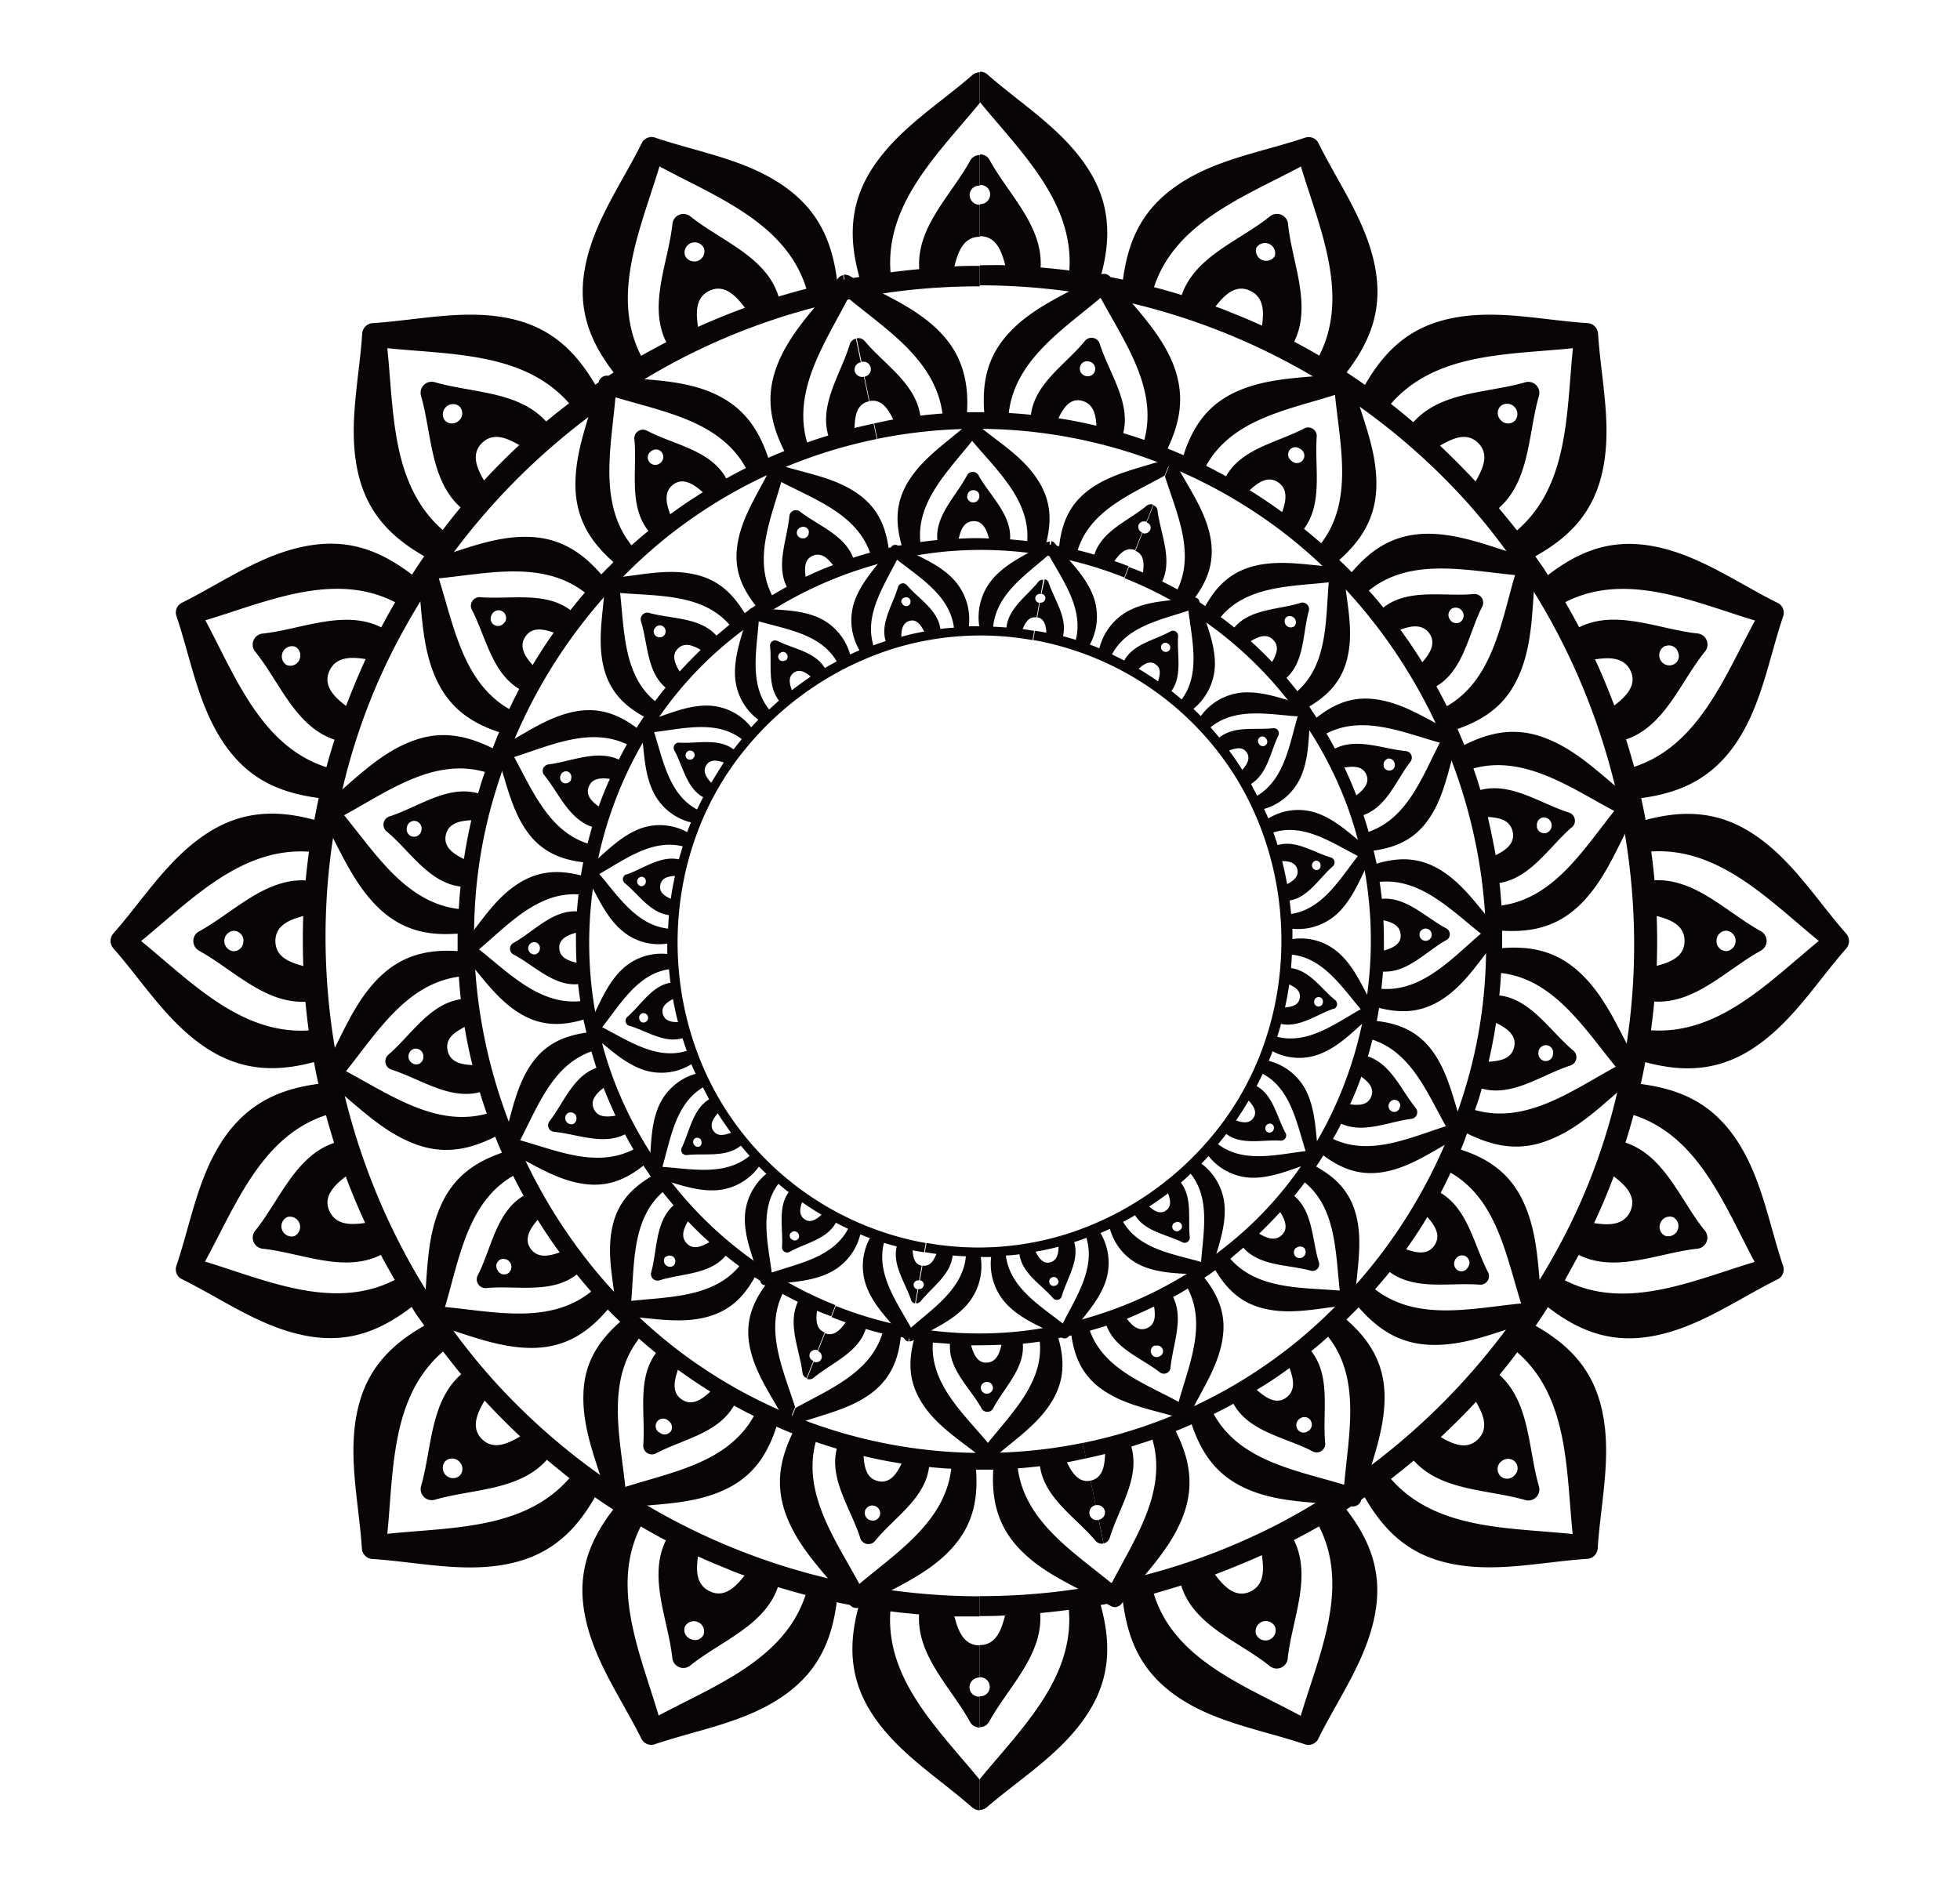 <svg id="Layer_1" data-name="Layer 1" xmlns="http://www.w3.org/2000/svg" viewBox="0 0 320.12 307.45"><defs><style>.cls-1{fill:#0a0505;}</style></defs><path class="cls-1" d="M177.6,280c3.76-5.76,3.91-11.49,2.17-17.81,1.21-.21,2.41-.45,3.61-.7.79,6.3,2.91,11.32,8.33,15.27,6.32,4.61,14.28,5.77,21.54,8.23a1.8,1.8,0,0,0,2-.82c3.36-6.82,8.09-13.19,9.39-20.85,1.12-6.59-.9-11.72-4.74-16.73,1-.65,2-1.32,3-2,3.06,5.33,6.92,9.12,13.19,10.65,7.64,1.87,15.4-.07,23.07-.58a1.83,1.83,0,0,0,1.79-1.78c.5-7.67,2.45-15.43.57-23.07-1.54-6.29-5.35-10.17-10.71-13.23.68-1,1.36-2,2-3.05,5,3.87,10.17,5.91,16.8,4.79,7.65-1.3,14-6,20.84-9.39a1.8,1.8,0,0,0,.82-2c-2.46-7.26-3.62-15.21-8.23-21.55-3.89-5.35-8.86-7.48-15.06-8.3.27-1.18.51-2.37.73-3.57,6.22,1.68,11.88,1.48,17.57-2.23,6.34-4.13,10.31-10.69,15.21-16.28a1.85,1.85,0,0,0,0-2.53c-4.9-5.58-8.87-12.14-15.21-16.28-5.67-3.7-11.31-3.9-17.51-2.24-.22-1.2-.46-2.38-.72-3.57,6.17-.83,11.1-3,15-8.29,4.61-6.33,5.77-14.29,8.23-21.54a1.8,1.8,0,0,0-.82-2c-6.82-3.36-13.19-8.09-20.84-9.39-6.63-1.13-11.77.92-16.8,4.79-.21-.32-.41-.64-.62-1-.47-.7-1-1.39-1.44-2.08C256.2,87.83,260,84,261.58,77.63c1.88-7.63-.07-15.39-.57-23.06a1.84,1.84,0,0,0-1.79-1.79c-7.67-.5-15.43-2.45-23.07-.58-6.28,1.54-10.15,5.34-13.21,10.68-1-.7-2-1.38-3-2.05,3.83-5,5.85-10.12,4.73-16.72-1.3-7.65-6-14-9.39-20.84a1.8,1.8,0,0,0-2-.82C206,24.91,198,26.07,191.71,30.68c-5.35,3.88-7.48,8.84-8.3,15-1.19-.25-2.38-.48-3.58-.69,1.68-6.23,1.49-11.89-2.23-17.58-4.13-6.34-10.69-10.31-16.28-15.21a1.92,1.92,0,0,0-1.26-.5v5c6.66,8.13,15.37,16.31,14.59,27.49-1.56-.2-3.12-.36-4.69-.49.39-6.81-5.25-11.93-8.36-17.61a1.73,1.73,0,0,0-1.54-.87v5a1.55,1.55,0,0,1,1.66,1.51,1.62,1.62,0,0,1-1.66,1.62v5.24c2.7,0,3.56,2.54,4.12,4.74-1.37-.05-2.75,0-4.12,0v3.28a107.24,107.24,0,0,1,79.29,35.16c29.85,33.22,36.56,83.77,14.62,123A109.76,109.76,0,0,1,209,248.84a105.73,105.73,0,0,1-49,11.9V264c1.38,0,2.77,0,4.15-.1-.56,2.22-1.4,4.84-4.15,4.84V274a.65.65,0,0,1,.2,0,1.58,1.58,0,0,1,1.46,1.64,1.55,1.55,0,0,1-1.66,1.46v5.05a1.73,1.73,0,0,0,1.54-.87c3.14-5.73,8.84-10.88,8.35-17.77,1.57-.15,3.13-.32,4.69-.53.89,11.27-7.88,19.51-14.58,27.69v5a1.88,1.88,0,0,0,1.26-.51C166.91,290.33,173.47,286.35,177.6,280Zm93-130.36c2.15.56,4.53,1.45,4.53,4.07s-2.39,3.5-4.54,4.07v-.12C270.68,155,270.68,152.33,270.58,149.66Zm17.07,5.61a1.81,1.81,0,0,0,0-3.09c-5.63-3.08-10.72-8.66-17.44-8.36-.15-1.57-.33-3.14-.54-4.7,11.11-.7,19.27,8,27.37,14.61-8.12,6.65-16.28,15.33-27.41,14.6.21-1.56.39-3.12.54-4.7C276.91,164,282,158.36,287.65,155.27Zm-7.3-1.54a1.49,1.49,0,0,1,0-.21,1.6,1.6,0,0,1,1.65-1.46,1.68,1.68,0,0,1,0,3.33A1.61,1.61,0,0,1,280.35,153.73ZM206.12,53.2c-1.3-.6-2.62-1.17-4-1.72s-2.39-1-3.6-1.4c1.43-1.86,3.37-3.84,5.87-2.47C206.51,48.74,206.41,51.14,206.12,53.2Zm2.08-11.35a1.67,1.67,0,0,1-3-1.39,1.67,1.67,0,0,1,3,1.39Zm7.27,16.24c-1.35-.79-2.71-1.54-4.09-2.27,2.93-6-.36-12.93-1-19.14a1.82,1.82,0,0,0-3.05-1.26C202.4,39.34,195.18,41.9,193,48.2c-1.5-.47-3-.9-4.52-1.29,3.46-10.58,14.79-14.79,24-19.71C215.48,37.18,220.51,48.15,215.47,58.09ZM241,78.65q-2.79-3-5.81-5.85c2-1.15,4.36-2.31,6.25-.42S242.13,76.68,241,78.65Zm6.77,8Q246.3,84.8,244.8,83c5.11-4.52,4.77-12.16,6.56-18.36a1.8,1.8,0,0,0-2.2-2.2c-6.19,1.8-13.79,1.45-18.32,6.53q-1.8-1.53-3.67-3c7.35-8.46,19.31-8,29.73-9.09C255.82,67.34,256.29,79.33,247.74,86.67Zm-2.62-20.36a1.68,1.68,0,0,1,2.32,2.39,1.61,1.61,0,0,1-2.32,0,.91.91,0,0,1-.13-.16A1.6,1.6,0,0,1,245.12,66.31Zm18.53,49c-1-2.56-2-5.1-3.17-7.58,2.09-.3,4.54-.45,5.7,1.67C267.56,111.86,265.52,113.83,263.65,115.26Zm3.22,10q-.62-2.27-1.32-4.5c6.32-2.14,8.89-9.39,12.82-14.27a1.82,1.82,0,0,0-1.27-3.05c-6.23-.69-13.21-4-19.21-1-.73-1.38-1.48-2.75-2.27-4.1,10-5.1,21,0,31,3C281.66,110.5,277.45,121.83,266.87,125.28ZM272,105.55a1.55,1.55,0,0,1,2.07,1,1.52,1.52,0,0,1-.89,2.06,1.66,1.66,0,0,1-1.18-3.1Zm-8.46,86.59c1.89,1.44,4,3.41,2.6,6-1.17,2.13-3.67,2-5.78,1.66Q262.14,196,263.58,192.14ZM257.84,205c6,3,13-.29,19.26-1a1.82,1.82,0,0,0,1.27-3.06c-3.94-4.9-6.51-12.17-12.89-14.28.47-1.49.91-3,1.32-4.51,10.63,3.43,14.85,14.79,19.78,24-10,3-21,8.09-31,3C256.36,207.73,257.12,206.36,257.84,205Zm13.35-5.2a1.6,1.6,0,0,1,2.13-.93,1.66,1.66,0,0,1-1.38,3A1.6,1.6,0,0,1,271.19,199.78ZM241.07,229c1.12,1.93,2.18,4.26.34,6.11s-4.17.78-6.1-.34C237.3,232.9,239.22,231,241.07,229Zm-10.15,9.62c4.53,5,12.09,4.66,18.24,6.44a1.8,1.8,0,0,0,2.2-2.2c-1.79-6.17-1.45-13.73-6.46-18.26,1-1.2,1.94-2.41,2.88-3.66l0-.06c8.46,7.35,8,19.3,9.08,29.72-10.4-1.08-22.33-.62-29.68-9C228.47,240.58,229.71,239.6,230.92,238.59Zm14.2.2a.58.58,0,0,1,.15-.13,1.6,1.6,0,0,1,2.2.13,1.55,1.55,0,0,1-.14,2.21,1.57,1.57,0,0,1-2.25.11A1.62,1.62,0,0,1,245.12,238.79Zm-36.88,26.92a1.66,1.66,0,0,1-3.11,1.17,1.67,1.67,0,0,1,3.11-1.17Zm-2.14-11.66c.3,2.12.48,4.62-1.66,5.8-2.58,1.41-4.58-.76-6-2.67C201,256.23,203.58,255.19,206.1,254.05Zm-13.16,5c2.05,6.48,9.4,9.06,14.34,13a1.81,1.81,0,0,0,3.05-1.26c.69-6.24,4-13.23,1-19.24q2.07-1.07,4.11-2.23c5.09,10,0,20.95-3,30.95-9.25-5-20.69-9.19-24-19.95C189.94,259.9,191.45,259.47,192.94,259Z"/><path class="cls-1" d="M142.51,27.44c-3.75,5.75-3.91,11.48-2.16,17.8-1.21.22-2.41.45-3.61.71-.8-6.31-2.92-11.33-8.33-15.27-6.32-4.62-14.29-5.77-21.54-8.24a1.8,1.8,0,0,0-2,.83c-3.36,6.81-8.09,13.19-9.39,20.84-1.12,6.6.9,11.72,4.74,16.73-1,.66-2,1.33-3,2C94.1,57.53,90.23,53.74,84,52.2c-7.63-1.87-15.39.08-23.06.58a1.85,1.85,0,0,0-1.79,1.79c-.5,7.67-2.45,15.43-.58,23.06,1.55,6.3,5.36,10.17,10.72,13.24-.69,1-1.36,2-2,3C62.2,90,57.07,88,50.44,89.13c-7.65,1.29-14,6-20.84,9.39a1.79,1.79,0,0,0-.82,2c2.46,7.26,3.62,15.2,8.23,21.54,3.89,5.36,8.85,7.48,15.05,8.3q-.39,1.77-.72,3.57c-6.23-1.68-11.88-1.48-17.57,2.23-6.34,4.14-10.31,10.7-15.21,16.28a1.84,1.84,0,0,0,0,2.53c4.9,5.59,8.87,12.15,15.21,16.28,5.67,3.7,11.31,3.91,17.51,2.25.22,1.19.46,2.38.72,3.56-6.17.83-11.1,3-15,8.29-4.62,6.33-5.77,14.29-8.23,21.55a1.79,1.79,0,0,0,.82,2c6.82,3.36,13.19,8.09,20.84,9.39,6.63,1.12,11.77-.92,16.8-4.79l.62,1c.47.7,1,1.38,1.44,2.07-5.39,3.07-9.22,6.95-10.77,13.26-1.87,7.64.08,15.4.58,23.07a1.83,1.83,0,0,0,1.79,1.78c7.67.51,15.43,2.45,23.06.58,6.28-1.54,10.15-5.33,13.21-10.67,1,.69,2,1.38,3,2-3.83,5-5.85,10.13-4.73,16.72,1.3,7.66,6,14,9.39,20.85a1.79,1.79,0,0,0,2,.82c7.26-2.46,15.2-3.63,21.54-8.23,5.35-3.89,7.48-8.85,8.3-15q1.78.38,3.57.69c-1.67,6.22-1.48,11.89,2.23,17.58,4.14,6.33,10.7,10.31,16.28,15.2a1.93,1.93,0,0,0,1.27.51v-5c-6.67-8.14-15.37-16.32-14.59-27.5,1.56.2,3.12.36,4.69.49-.4,6.82,5.25,11.94,8.35,17.62a1.75,1.75,0,0,0,1.55.87v-5.05a1.55,1.55,0,0,1-1.67-1.51,1.62,1.62,0,0,1,1.67-1.61v-5.25c-2.7,0-3.56-2.53-4.13-4.73,1.38,0,2.75,0,4.13,0v-3.29a107.24,107.24,0,0,1-79.29-35.16c-29.85-33.22-36.56-83.77-14.62-123a109.67,109.67,0,0,1,44.93-43.92,105.81,105.81,0,0,1,49-11.91V43.43c-1.39,0-2.77,0-4.15.09.56-2.22,1.4-4.84,4.15-4.84V33.44l-.2,0a1.6,1.6,0,0,1-1.46-1.65,1.55,1.55,0,0,1,1.66-1.46v-5a1.75,1.75,0,0,0-1.55.87c-3.13,5.72-8.84,10.87-8.34,17.77-1.57.14-3.13.31-4.69.52-.89-11.27,7.88-19.5,14.58-27.68v-5a1.91,1.91,0,0,0-1.27.5C153.21,17.13,146.65,21.1,142.51,27.44Zm-93,130.36c-2.15-.57-4.53-1.45-4.53-4.07s2.39-3.51,4.54-4.08a.49.49,0,0,1,0,.12Q49.39,153.77,49.54,157.8Zm-17.07-5.62a1.81,1.81,0,0,0,0,3.09c5.63,3.09,10.71,8.66,17.44,8.37.15,1.56.32,3.13.54,4.69-11.11.7-19.27-8-27.37-14.6,8.11-6.65,16.27-15.33,27.41-14.6-.21,1.55-.39,3.12-.54,4.69C43.2,143.5,38.11,149.09,32.47,152.18Zm7.3,1.55a1.23,1.23,0,0,1,0,.2,1.6,1.6,0,0,1-1.65,1.46,1.68,1.68,0,0,1,0-3.33A1.61,1.61,0,0,1,39.77,153.73ZM114,254.25c1.31.6,2.62,1.18,4,1.72,1.19.5,2.39,1,3.6,1.41-1.43,1.85-3.37,3.84-5.87,2.47C113.6,258.71,113.71,256.32,114,254.25Zm-2.07,11.35a1.67,1.67,0,0,1,3,1.39,1.53,1.53,0,0,1-2.08.77A1.56,1.56,0,0,1,111.92,265.6Zm-7.27-16.24c1.34.79,2.71,1.55,4.09,2.28-2.93,6,.36,12.92,1.05,19.13a1.81,1.81,0,0,0,3,1.26c4.88-3.91,12.1-6.47,14.25-12.77,1.5.46,3,.89,4.52,1.29-3.45,10.57-14.79,14.78-24,19.7C104.64,270.27,99.61,259.31,104.65,249.36ZM79.15,228.8q2.79,3,5.81,5.86c-2,1.15-4.36,2.31-6.25.42S78,230.77,79.15,228.8Zm-6.78-8c1,1.25,1.94,2.49,2.95,3.7-5.11,4.51-4.77,12.15-6.57,18.35A1.81,1.81,0,0,0,71,245c6.2-1.8,13.8-1.45,18.32-6.53,1.21,1,2.43,2,3.68,3-7.35,8.47-19.31,8-29.74,9.09C64.3,240.12,63.83,228.13,72.37,220.78ZM75,241.14a1.68,1.68,0,0,1-2.32-2.39,1.62,1.62,0,0,1,2.32,0l.13.15A1.6,1.6,0,0,1,75,241.14ZM56.47,192.19q1.44,3.85,3.17,7.59c-2.09.29-4.54.44-5.7-1.67C52.56,195.59,54.6,193.62,56.47,192.19Zm-3.22-10c.41,1.51.85,3,1.32,4.51-6.32,2.14-8.9,9.38-12.82,14.26A1.82,1.82,0,0,0,43,204c6.23.69,13.21,4,19.2,1q1.1,2.07,2.28,4.09c-10,5.1-21,.05-31-3C38.46,197,42.66,185.62,53.25,182.17Zm-5.17,19.74a1.67,1.67,0,0,1-1.18-3.11,1.67,1.67,0,0,1,1.18,3.11Zm8.45-86.6c-1.89-1.43-4-3.41-2.59-6,1.17-2.14,3.67-2,5.78-1.66Q58,111.44,56.53,115.31Zm5.75-12.84c-6-3-13,.29-19.26,1a1.82,1.82,0,0,0-1.27,3.05c3.94,4.9,6.51,12.18,12.89,14.29-.48,1.49-.92,3-1.33,4.5-10.63-3.42-14.85-14.79-19.77-24,10-3,21-8.08,31-2.95Q63.36,100.4,62.28,102.47Zm-13.35,5.21a1.61,1.61,0,0,1-2.14.93,1.67,1.67,0,0,1,1.39-3A1.61,1.61,0,0,1,48.93,107.68ZM79.05,78.49c-1.12-1.94-2.19-4.27-.34-6.11s4.16-.79,6.1.33C82.82,74.56,80.9,76.48,79.05,78.49ZM89.2,68.86c-4.53-5-12.1-4.65-18.25-6.44a1.81,1.81,0,0,0-2.2,2.2c1.79,6.17,1.46,13.74,6.47,18.27q-1.47,1.78-2.88,3.65l0,.07c-8.45-7.35-8-19.31-9.08-29.73,10.41,1.08,22.34.62,29.69,9C91.65,66.87,90.41,67.85,89.2,68.86ZM75,68.67l-.16.13a1.59,1.59,0,0,1-2.19-.13A1.67,1.67,0,0,1,75,66.35,1.61,1.61,0,0,1,75,68.67Zm36.88-26.93a1.66,1.66,0,0,1,3.1-1.17,1.66,1.66,0,0,1-3.1,1.17ZM114,53.4c-.3-2.11-.49-4.62,1.66-5.79,2.58-1.42,4.58.76,6,2.67Q117.8,51.69,114,53.4Zm13.15-5c-2-6.47-9.39-9.06-14.33-13a1.81,1.81,0,0,0-3,1.26c-.69,6.25-4,13.24-1,19.24-1.38.71-2.76,1.46-4.11,2.23-5.09-9.95,0-20.95,3-30.95,9.25,5,20.68,9.19,24,20C130.18,47.55,128.67,48,127.17,48.44Z"/><path class="cls-1" d="M193.18,247.78c1.94-5,1.15-9.41-1.16-14,.88-.35,1.75-.72,2.61-1.1,1.6,4.71,4,8.22,8.7,10.41,5.51,2.55,11.71,2.2,17.58,3a1.39,1.39,0,0,0,1.4-1c1.47-5.74,4-11.36,3.82-17.43-.19-5.22-2.53-8.84-6.22-12.09q1-1,2-2c3.15,3.61,6.67,5.92,11.65,6.12,6.07.25,11.63-2.45,17.34-4a1.44,1.44,0,0,0,1.08-1.65c-.83-6-.58-12.2-3.2-17.76-2.15-4.59-5.64-7-10.18-8.48.36-.88.71-1.76,1-2.65,4.42,2.19,8.62,3,13.45,1.06,5.58-2.18,9.66-6.79,14.28-10.43a1.41,1.41,0,0,0,.3-1.67c-3-5.18-5.13-11.09-9.61-15.23-3.78-3.5-7.87-4.36-12.68-4,0-.94,0-1.89,0-2.84,5,.31,9.21-.72,12.92-4.44,4.14-4.15,6.11-9.8,8.94-14.84a1.45,1.45,0,0,0-.4-1.93c-4.58-3.52-8.62-7.94-14.06-10.12-4.86-2-9.16-1.24-13.58,1-.36-.88-.73-1.76-1.11-2.62,4.54-1.6,7.93-4,10-8.68,2.49-5.57,2.11-11.85,2.83-17.79a1.42,1.42,0,0,0-.94-1.42c-5.68-1.52-11.24-4.15-17.23-4-5.18.17-8.75,2.53-11.94,6.28l-.62-.64c-.46-.46-.94-.91-1.41-1.36,3.58-3.19,5.87-6.75,6.05-11.83.21-6.14-2.48-11.79-4.07-17.59A1.43,1.43,0,0,0,219.13,61c-5.88.8-12,.52-17.52,3.13-4.51,2.16-6.84,5.67-8.31,10.23-.86-.37-1.73-.74-2.6-1.09,2.11-4.44,2.83-8.67,1-13.55-2.19-5.66-6.77-9.82-10.38-14.52a1.37,1.37,0,0,0-1.66-.31c-5.1,3-10.92,5.13-15,9.64-3.44,3.81-4.26,7.94-3.91,12.81-.94,0-1.88,0-2.81,0,.29-5-.75-9.34-4.45-13.13-4.12-4.21-9.71-6.24-14.7-9.13a1.54,1.54,0,0,0-1-.19l.78,3.85c6.32,5.2,14.19,10.12,15.36,18.81-1.21.09-2.42.2-3.62.35-.78-5.28-5.85-8.33-9.09-12.2a1.32,1.32,0,0,0-1.31-.43l.8,3.86a1.2,1.2,0,0,1,1.49.9,1.25,1.25,0,0,1-1,1.5l.82,4c2-.42,3.09,1.39,3.87,3-1.05.18-2.08.43-3.12.64l.52,2.52a82.27,82.27,0,0,1,65.46,14.64c27.79,20.83,40.81,58.53,30.4,92A85.31,85.31,0,0,1,212,219a80.73,80.73,0,0,1-35.15,16.72l.52,2.52q1.56-.33,3.12-.72c-.08,1.79-.3,3.93-2.38,4.36l.83,4h.15a1.24,1.24,0,0,1,1.37,1,1.21,1.21,0,0,1-1,1.38l.79,3.87a1.34,1.34,0,0,0,1-.91c1.47-4.87,5-9.71,3.52-14.91,1.16-.36,2.31-.73,3.46-1.13,2.44,8.5-2.89,16.16-6.67,23.47l.79,3.85a1.45,1.45,0,0,0,.88-.58C186.72,257.34,191.06,253.28,193.18,247.78ZM243,133.46c1.71.1,3.64.41,4.06,2.42s-1.26,3.06-2.79,3.83c0,0,0-.06,0-.09Q243.7,136.52,243,133.46Zm13.78,1.66a1.42,1.42,0,0,0-.49-2.37c-4.74-1.49-9.46-5-14.5-3.7-.35-1.18-.73-2.36-1.14-3.52,8.29-2.26,15.82,3.12,23,6.95-5.08,6.35-9.89,14.27-18.42,15.44-.08-1.23-.19-2.46-.33-3.68C250,143.43,253,138.36,256.74,135.12Zm-5.76-.05a1,1,0,0,1,0-.16,1.25,1.25,0,0,1,1-1.38,1.31,1.31,0,0,1,.48,2.56A1.25,1.25,0,0,1,251,135.07ZM179.07,69.55c-1.08-.26-2.17-.49-3.26-.71s-2-.36-2.94-.51c.78-1.65,1.94-3.47,4-2.81C178.66,66.07,179,67.92,179.07,69.55Zm-.22-9a1.23,1.23,0,0,1-1.46.89,1.25,1.25,0,0,1-1-1.49,1.17,1.17,0,0,1,1.45-.9A1.21,1.21,0,0,1,178.85,60.53Zm8.05,11.32q-1.71-.6-3.45-1.11c1.27-5-2.31-9.85-3.8-14.5a1.41,1.41,0,0,0-2.51-.5c-3.07,3.76-8.12,6.84-8.76,12-1.21-.13-2.42-.22-3.62-.29,1-8.64,8.85-13.63,15-18.82C183.61,55.82,189.15,63.44,186.9,71.85Zm22.51,11.79q-2.59-1.89-5.31-3.58c1.3-1.18,2.93-2.45,4.65-1.29S210,82,209.41,83.64Zm6.38,5.1c-.92-.81-1.86-1.6-2.81-2.37,3.15-4.26,1.69-10.06,2.08-15.09a1.4,1.4,0,0,0-2-1.34c-4.4,2.34-10.2,3.25-12.82,7.84-1.07-.59-2.15-1.16-3.25-1.71,4.23-7.63,13.34-9.13,21.05-11.58C218.85,72.67,221.09,81.79,215.79,88.74ZM210.6,73.55a1.19,1.19,0,0,1,1.7-.24,1.22,1.22,0,1,1-1.33,2,.4.4,0,0,1-.12-.1A1.25,1.25,0,0,1,210.6,73.55Zm21.71,34.63c-1.14-1.81-2.33-3.59-3.59-5.32,1.53-.55,3.36-1,4.57.4C234.73,105,233.5,106.8,232.31,108.18Zm4,7.18c-.55-1.09-1.12-2.18-1.71-3.25,4.44-2.62,5.25-8.57,7.44-12.92a1.42,1.42,0,0,0-1.43-2.14c-4.82.44-10.62-1-14.68,2.21-.77-1-1.55-1.88-2.36-2.79,6.73-5.45,15.83-3.29,23.87-2.53C245.17,101.74,243.77,111.07,236.32,115.36Zm.8-15.93a1.3,1.3,0,0,1,1.38,2.2,1.23,1.23,0,0,1-1.68-.43A1.25,1.25,0,0,1,237.12,99.43Zm7.23,67.67c1.65.81,3.56,2,2.9,4.17-.55,1.82-2.47,2.07-4.11,2.17Q243.86,170.29,244.35,167.1ZM242,177.83c5,1.4,9.78-2.24,14.4-3.74a1.43,1.43,0,0,0,.48-2.54c-3.75-3.14-6.84-8.32-12-8.94.12-1.22.22-2.44.29-3.66,8.57,1,13.55,9,18.72,15.31-7.09,3.87-14.62,9.45-23,7.07C241.34,180.17,241.7,179,242,177.83Zm9.27-6.06a1.23,1.23,0,0,1,1.47-1,1.21,1.21,0,0,1,.9,1.47,1.19,1.19,0,0,1-1.48,1.06A1.26,1.26,0,0,1,251.3,171.77Zm-18.18,27c1.15,1.31,2.33,2.93,1.22,4.63s-3,1.25-4.66.69Q231.49,201.55,233.12,198.81Zm-6.15,9c4.2,3.11,9.87,1.69,14.8,2.1a1.41,1.41,0,0,0,1.32-2c-2.33-4.45-3.26-10.3-7.76-13,.55-1.07,1.09-2.15,1.6-3.25l0-.06c7.55,4.32,9.08,13.56,11.54,21.37-8,.79-17,3-23.86-2.31C225.43,209.67,226.21,208.73,227,207.77Zm10.76-2.06a.4.4,0,0,1,.1-.12,1.21,1.21,0,1,1,1.92,1.47,1.18,1.18,0,0,1-1.68.43A1.27,1.27,0,0,1,237.73,205.71Zm-23.64,26.35a1.22,1.22,0,0,1-.46,1.75,1.18,1.18,0,0,1-1.7-.36,1.26,1.26,0,0,1,.41-1.71A1.24,1.24,0,0,1,214.09,232.06Zm-3.45-8.6c.56,1.57,1.09,3.47-.35,4.7-1.72,1.49-3.58.13-5-1.11C207.14,225.92,208.91,224.73,210.64,223.46Zm-9.17,5.84c2.57,4.65,8.53,5.49,12.88,7.76a1.4,1.4,0,0,0,2.11-1.44c-.46-4.89,1-10.77-2.27-14.9.94-.76,1.86-1.54,2.76-2.35,5.41,6.84,3.33,16,2.62,24.18-7.77-2.36-17.08-3.83-21.31-11.56C199.34,230.45,200.42,229.89,201.47,229.3Z"/><path class="cls-1" d="M126.93,59.68c-1.93,5-1.14,9.4,1.17,14-.88.36-1.75.72-2.62,1.11-1.59-4.71-4-8.23-8.7-10.42-5.5-2.55-11.7-2.2-17.57-3a1.38,1.38,0,0,0-1.4.94c-1.47,5.75-4,11.37-3.82,17.43.19,5.23,2.53,8.84,6.21,12.09q-1,1-2,2c-3.14-3.61-6.66-5.91-11.65-6.12-6.06-.24-11.62,2.45-17.34,4a1.42,1.42,0,0,0-1.07,1.64c.83,6,.58,12.21,3.19,17.77,2.16,4.58,5.65,7,10.19,8.48-.37.87-.71,1.75-1.05,2.64-4.41-2.18-8.61-3-13.45-1.06-5.57,2.18-9.65,6.8-14.27,10.43a1.42,1.42,0,0,0-.31,1.68c3,5.18,5.14,11.08,9.61,15.23,3.79,3.5,7.87,4.35,12.69,4,0,.95,0,1.9,0,2.85-5-.32-9.21.71-12.93,4.43-4.14,4.15-6.11,9.8-8.93,14.84a1.45,1.45,0,0,0,.4,1.94c4.58,3.52,8.61,7.93,14,10.11,4.87,2,9.16,1.24,13.59-1,.36.88.72,1.75,1.11,2.62-4.54,1.59-7.93,4-10,8.68-2.49,5.56-2.11,11.84-2.83,17.78a1.41,1.41,0,0,0,.93,1.42c5.69,1.52,11.25,4.16,17.24,4,5.18-.16,8.74-2.53,11.94-6.27l.62.63c.46.47.94.91,1.41,1.37-3.59,3.18-5.87,6.75-6,11.83-.21,6.14,2.48,11.78,4.06,17.58a1.43,1.43,0,0,0,1.64,1.09c5.87-.8,12.05-.51,17.52-3.13,4.51-2.15,6.83-5.66,8.31-10.23.86.38,1.72.75,2.6,1.1-2.11,4.43-2.83,8.66-.95,13.55,2.19,5.66,6.76,9.81,10.38,14.51a1.38,1.38,0,0,0,1.65.32c5.1-3,10.93-5.14,15-9.65,3.43-3.81,4.26-7.94,3.91-12.81.94,0,1.87,0,2.81,0-.29,5,.75,9.34,4.45,13.12,4.12,4.22,9.71,6.24,14.7,9.13a1.43,1.43,0,0,0,1,.19l-.79-3.85c-6.31-5.2-14.18-10.11-15.35-18.8,1.21-.09,2.42-.21,3.62-.35.78,5.28,5.85,8.33,9.09,12.2a1.35,1.35,0,0,0,1.3.43l-.79-3.87a1.21,1.21,0,0,1-1.5-.9,1.27,1.27,0,0,1,1-1.5l-.83-4c-2,.41-3.09-1.4-3.86-3,1.05-.18,2.08-.43,3.12-.65l-.52-2.52a82.22,82.22,0,0,1-65.46-14.64c-27.79-20.83-40.81-58.52-30.4-92a85.24,85.24,0,0,1,27.05-40.63,80.84,80.84,0,0,1,35.15-16.72l-.52-2.52q-1.58.33-3.12.72c.07-1.79.29-3.93,2.37-4.35l-.82-4-.16,0a1.25,1.25,0,0,1-1.36-1,1.2,1.2,0,0,1,1-1.38l-.8-3.86a1.32,1.32,0,0,0-1,.91c-1.46,4.87-5,9.7-3.51,14.91-1.16.35-2.32.73-3.46,1.13-2.45-8.5,2.89-16.17,6.66-23.48l-.78-3.85a1.47,1.47,0,0,0-.88.59C133.4,50.11,129.06,54.18,126.93,59.68ZM77.16,174c-1.71-.1-3.65-.41-4.06-2.42s1.26-3,2.79-3.82a.28.28,0,0,1,0,.09C76.24,169.91,76.67,172,77.16,174Zm-13.78-1.65a1.42,1.42,0,0,0,.48,2.36c4.75,1.49,9.46,5,14.5,3.71.36,1.18.74,2.35,1.15,3.51-8.29,2.26-15.82-3.11-23-6.94,5.09-6.36,9.89-14.27,18.43-15.44.08,1.22.19,2.45.32,3.68C70.13,164,67.16,169.1,63.38,172.34Zm5.76,0a.86.86,0,0,1,0,.16,1.23,1.23,0,0,1-1,1.37,1.31,1.31,0,0,1-.49-2.56A1.27,1.27,0,0,1,69.14,172.39Zm71.91,65.51c1.08.26,2.17.5,3.26.71s2,.36,2.94.52c-.78,1.64-1.94,3.46-4.05,2.8C141.46,241.38,141.16,239.53,141.05,237.9Zm.22,9a1.23,1.23,0,0,1,1.46-.89,1.26,1.26,0,0,1,1,1.49,1.19,1.19,0,0,1-1.45.91A1.22,1.22,0,0,1,141.27,246.92Zm-8.05-11.31q1.71.58,3.45,1.11c-1.27,5,2.31,9.84,3.8,14.49a1.4,1.4,0,0,0,2.51.5c3.07-3.76,8.12-6.84,8.76-12,1.21.12,2.41.22,3.62.28-1,8.64-8.85,13.63-15,18.82C136.5,251.63,131,244,133.22,235.61Zm-22.51-11.8q2.6,1.89,5.31,3.58c-1.3,1.19-2.93,2.45-4.65,1.3S110.14,225.5,110.71,223.81Zm-6.38-5.1c.92.81,1.86,1.61,2.81,2.38-3.15,4.25-1.69,10-2.08,15.08a1.41,1.41,0,0,0,2,1.35c4.4-2.34,10.2-3.26,12.82-7.85,1.07.59,2.15,1.17,3.25,1.71-4.23,7.63-13.34,9.14-21,11.58C101.27,234.78,99,225.67,104.33,218.71Zm5.19,15.2a1.2,1.2,0,0,1-1.7.23,1.22,1.22,0,1,1,1.33-2l.12.1A1.28,1.28,0,0,1,109.52,233.91ZM87.81,199.27c1.13,1.82,2.33,3.6,3.59,5.32-1.53.55-3.36,1-4.57-.39C85.39,202.49,86.62,200.66,87.81,199.27Zm-4-7.18c.55,1.1,1.12,2.18,1.71,3.25-4.45,2.62-5.25,8.57-7.45,12.92a1.43,1.43,0,0,0,1.44,2.15c4.82-.44,10.62,1,14.68-2.21.77.94,1.55,1.87,2.36,2.78-6.73,5.46-15.84,3.29-23.87,2.53C75,205.72,76.34,196.38,83.8,192.09ZM83,208a1.19,1.19,0,0,1-1.72-.48,1.2,1.2,0,0,1,.35-1.72A1.3,1.3,0,0,1,83,208Zm-7.22-67.67c-1.66-.8-3.56-2-2.9-4.17.55-1.82,2.46-2.07,4.1-2.17C76.5,136.11,76.09,138.23,75.77,140.35Zm2.32-10.73c-5-1.4-9.79,2.24-14.4,3.74a1.43,1.43,0,0,0-.48,2.54c3.75,3.15,6.83,8.32,12,8.95-.13,1.21-.22,2.43-.29,3.66-8.58-1-13.55-9-18.73-15.31,7.1-3.87,14.62-9.46,23-7.07C78.77,127.29,78.42,128.45,78.09,129.62Zm-9.27,6.06a1.23,1.23,0,0,1-1.47,1,1.2,1.2,0,0,1-.9-1.47,1.19,1.19,0,0,1,1.48-1.05A1.26,1.26,0,0,1,68.82,135.68Zm18.18-27c-1.16-1.31-2.33-2.93-1.22-4.63s3-1.25,4.66-.69Q88.63,105.9,87,108.64Zm6.15-9c-4.21-3.11-9.87-1.69-14.8-2.11a1.41,1.41,0,0,0-1.32,2c2.32,4.45,3.26,10.3,7.76,13-.55,1.06-1.09,2.14-1.6,3.24l0,.06c-7.54-4.32-9.08-13.55-11.53-21.37,8-.79,17-3,23.86,2.32C94.69,97.78,93.91,98.73,93.15,99.69Zm-10.76,2a.64.64,0,0,1-.1.13,1.22,1.22,0,0,1-1.68.24,1.24,1.24,0,0,1-.24-1.72,1.19,1.19,0,0,1,1.68-.43A1.27,1.27,0,0,1,82.39,101.74ZM106,75.39a1.22,1.22,0,0,1,.46-1.75,1.18,1.18,0,0,1,1.7.37,1.25,1.25,0,0,1-.42,1.7A1.22,1.22,0,0,1,106,75.39Zm3.45,8.6c-.56-1.57-1.09-3.46.34-4.7,1.73-1.48,3.59-.12,5,1.12C113,81.53,111.21,82.73,109.48,84Zm9.16-5.84c-2.56-4.64-8.52-5.48-12.88-7.76a1.41,1.41,0,0,0-2.11,1.45c.46,4.89-1,10.76,2.28,14.89-.94.76-1.86,1.55-2.76,2.35-5.42-6.84-3.33-16-2.62-24.18,7.77,2.37,17.08,3.84,21.31,11.56C120.77,77,119.7,77.56,118.64,78.15Z"/><path class="cls-1" d="M142,227.82c3.35-2.37,4.7-5.52,5.12-9.41.72.15,1.44.28,2.16.4-.94,3.68-.87,6.93,1.27,10.32,2.49,4,6.66,6.35,10.15,9.31a1.07,1.07,0,0,0,1.3,0c3.37-3.05,7.4-5.54,9.8-9.51,2.08-3.42,2.08-6.71,1.06-10.34.71-.13,1.42-.28,2.13-.44.52,3.63,1.83,6.58,5,8.82,3.83,2.72,8.56,3.35,12.93,4.75a1.09,1.09,0,0,0,1.39-.59c2-4.15,4.76-8,5.4-12.69.53-3.83-.74-6.82-3-9.7l1.79-1.25c1.94,3.25,4.35,5.52,8.27,6.35,4.54,1,9.12-.26,13.65-.63a1.06,1.06,0,0,0,.9-.94c.23-4.57,1.33-9.24.17-13.77-1-3.83-3.27-6.11-6.53-7.93.4-.6.8-1.2,1.18-1.82,3.09,2.3,6.28,3.44,10.25,2.63,4.43-.9,8.08-3.67,12-5.69a1.11,1.11,0,0,0,.56-1.41c-1.49-4.18-2.25-8.7-4.86-12.39-2.34-3.3-5.42-4.66-9.23-5.1.14-.71.27-1.42.38-2.14,3.61.9,6.82.8,10.15-1.3,4-2.5,6.35-6.67,9.32-10.15a1.08,1.08,0,0,0,0-1.31c-3-3.37-5.54-7.4-9.5-9.8-3.44-2.08-6.74-2.08-10.39-1,0-.22-.09-.44-.13-.66-.11-.5-.23-1-.34-1.47,3.66-.52,6.64-1.83,8.89-5,2.72-3.82,3.35-8.56,4.76-12.93a1.1,1.1,0,0,0-.6-1.39c-4.15-2-8-4.76-12.68-5.4-3.83-.53-6.81.73-9.69,3-.4-.6-.8-1.2-1.22-1.8,3.23-1.93,5.48-4.33,6.31-8.24,1-4.54-.26-9.12-.63-13.64a1.09,1.09,0,0,0-.94-.91c-4.58-.23-9.24-1.33-13.78-.17-3.82,1-6.09,3.27-7.91,6.53-.61-.41-1.22-.8-1.84-1.18,2.31-3.08,3.44-6.27,2.63-10.25-.9-4.43-3.67-8.08-5.69-12a1.18,1.18,0,0,0-.59-.56l-1.11,2.79c1.91,6,4.95,12.44,2.06,18.48-.83-.45-1.66-.89-2.5-1.3,1.72-3.7-.29-7.79-.77-11.62a1,1,0,0,0-.66-.83l-1.11,2.8a.93.93,0,0,1,.59,1.21,1,1,0,0,1-1.28.53l-1.15,2.91c1.49.6,1.41,2.19,1.24,3.54-.75-.33-1.52-.6-2.29-.9l-.72,1.82a64.06,64.06,0,0,1,36.29,37c9.27,25,1.86,54.58-19,71.56a65.61,65.61,0,0,1-34.62,14.5,63.24,63.24,0,0,1-29.82-4.17l-.72,1.82c.77.3,1.54.59,2.32.86-.8,1.11-1.84,2.38-3.37,1.78l-1.15,2.91.11.05a1,1,0,0,1,.44,1.24.91.91,0,0,1-1.24.44l-1.11,2.81a1.06,1.06,0,0,0,1.05-.15c3-2.49,7.3-4.09,8.55-8,.9.27,1.8.51,2.71.74-2,6.46-8.66,9.1-14.19,12.17l-1.1,2.78a1.08,1.08,0,0,0,.81,0C133.79,231.19,138.31,230.43,142,227.82Zm80.34-51.93c1.06.79,2.19,1.8,1.61,3.26s-2.1,1.42-3.42,1.26l0-.06Q221.54,178.16,222.34,175.89Zm8.24,6.88a1.09,1.09,0,0,0,.68-1.72c-2.45-3-4-7.16-7.85-8.48.27-.9.51-1.81.74-2.73,6.32,2.06,8.94,8.67,12,14.14-6,1.91-12.41,4.93-18.44,2.07.47-.81.91-1.64,1.34-2.48C222.71,185.23,226.76,183.24,230.58,182.77Zm-3.72-2.47.06-.1a.94.94,0,0,1,1.23-.45.92.92,0,0,1,.45,1.24.93.93,0,0,1-1.21.6A1,1,0,0,1,226.86,180.3Zm-19.09-72.16c-.59-.62-1.2-1.23-1.81-1.83s-1.12-1.06-1.69-1.57c1.2-.72,2.71-1.39,3.8-.08C209,105.75,208.38,107.05,207.77,108.14Zm3.65-5.85a1,1,0,0,1-1.37-1.44,1,1,0,0,1,1.37,1.44Zm.47,10.62c-.58-.73-1.17-1.46-1.78-2.17,2.95-2.67,2.65-7.25,3.63-10.85a1.08,1.08,0,0,0-1.41-1.38c-3.57,1.11-8.15.94-10.73,4-.73-.58-1.47-1.15-2.23-1.71,4.25-5.11,11.47-5,17.65-5.67C216.49,101.3,216.87,108.5,211.89,112.91Zm9.63,17q-.89-2.3-1.94-4.53c1.34-.2,2.93-.32,3.57,1.14S222.6,129.1,221.52,129.94Zm2,5.95c-.26-.91-.53-1.81-.83-2.7,3.84-1.39,5.33-5.7,7.69-8.75a1.08,1.08,0,0,0-.74-1.71c-3.83-.36-8-2.23-11.61-.41q-.66-1.25-1.38-2.46c5.94-3.08,12.48-.19,18.51,1.5C232.26,126.93,229.88,133.69,223.52,135.89Zm3-11.89a.94.94,0,0,1,1.2.57.93.93,0,0,1-.44,1.27,1,1,0,0,1-1.28-.53.56.56,0,0,1,0-.12A1,1,0,0,1,226.54,124Zm-.49,31.27c0-1.64,0-3.28-.08-4.91,1.22.29,2.61.75,2.79,2.18C229,154.24,227.41,154.88,226.05,155.27Zm-.41,6.27c.1-.93.19-1.86.26-2.79,4,.2,7-3.26,10.26-5.1a1.09,1.09,0,0,0,0-2c-3.31-1.75-6.46-5.13-10.45-4.79-.1-.92-.22-1.85-.36-2.77,6.65-.64,11.65,4.59,16.54,8.46C237.11,156.59,232.28,162,225.64,161.54Zm7.22-9.82a1,1,0,0,1,0,2,1,1,0,0,1,0-2ZM209.1,198c.73,1.21,1.46,2.77.12,3.88-1.12.93-2.47.28-3.57-.35Q207.44,199.79,209.1,198Zm-6,5.86c2.67,3,7.29,2.71,10.91,3.7a1.09,1.09,0,0,0,1.38-1.42c-1.11-3.59-.94-8.19-4-10.77.59-.72,1.16-1.46,1.72-2.21,5.15,4.24,5,11.48,5.71,17.67-6.23-.53-13.46-.14-17.87-5.19C201.65,205,202.37,204.42,203.08,203.81Zm8.56.05a1,1,0,0,1,1.39,0,1,1,0,0,1-1.44,1.37A1,1,0,0,1,211.64,203.86Zm-23.16,9.58c.2,1.32.28,2.85-1.15,3.47s-2.49-.48-3.31-1.53Q186.27,214.51,188.48,213.44Zm-7.75,3.12c1.42,3.76,5.69,5.24,8.71,7.59a1.08,1.08,0,0,0,1.71-.74c.36-3.82,2.22-7.95.43-11.57.81-.44,1.61-.91,2.4-1.39l0,0c3.08,5.94.2,12.48-1.5,18.51C187,226,180.26,223.67,178,217.37,178.93,217.12,179.83,216.85,180.73,216.56Zm7.84,3.23.12,0a1,1,0,0,1,1.19.56.92.92,0,0,1-.57,1.19.93.93,0,0,1-1.27-.43A1,1,0,0,1,188.57,219.79Zm-26.41,6.83a1,1,0,0,1-2,0,1,1,0,0,1,1-.91A.94.94,0,0,1,162.16,226.62Zm1.38-6.94c-.3,1.24-.75,2.67-2.2,2.85-1.74.22-2.37-1.43-2.75-2.81C160.24,219.77,161.89,219.75,163.54,219.68Zm-8.4-.15c-.28,4.05,3.23,7.1,5.1,10.39a1.08,1.08,0,0,0,2,0c1.76-3.31,5.14-6.46,4.79-10.46.93-.09,1.85-.21,2.77-.34.64,6.65-4.58,11.65-8.46,16.54-4-4.79-9.46-9.66-9-16.38C153.28,219.37,154.21,219.46,155.14,219.53Z"/><path class="cls-1" d="M178.12,79.83c-3.36,2.37-4.7,5.51-5.13,9.41-.71-.15-1.43-.28-2.15-.4.94-3.68.87-6.94-1.27-10.32-2.5-4-6.66-6.35-10.15-9.31a1.07,1.07,0,0,0-1.3,0c-3.37,3-7.4,5.54-9.81,9.51-2.07,3.41-2.07,6.7-1.05,10.33q-1.06.21-2.13.45c-.52-3.63-1.84-6.59-5-8.82-3.83-2.72-8.57-3.35-12.94-4.76a1.1,1.1,0,0,0-1.38.6c-2,4.15-4.76,8-5.4,12.68-.53,3.84.73,6.83,3,9.71-.61.41-1.2.83-1.79,1.25-2-3.26-4.35-5.52-8.28-6.35-4.53-1-9.11.26-13.64.62a1.08,1.08,0,0,0-.9.94c-.23,4.58-1.33,9.25-.17,13.78,1,3.83,3.27,6.1,6.53,7.92-.4.6-.8,1.21-1.19,1.83-3.08-2.3-6.27-3.44-10.24-2.63-4.43.9-8.09,3.67-12,5.69a1.1,1.1,0,0,0-.56,1.41c1.49,4.18,2.25,8.69,4.86,12.39,2.33,3.3,5.42,4.65,9.23,5.1-.14.71-.27,1.42-.38,2.14-3.61-.9-6.82-.8-10.16,1.3-4,2.5-6.35,6.67-9.31,10.15a1.08,1.08,0,0,0,0,1.3c3,3.37,5.55,7.4,9.51,9.81,3.43,2.08,6.74,2.08,10.39,1,0,.22.08.44.13.66.11.49.23,1,.34,1.47-3.66.52-6.65,1.83-8.9,5-2.72,3.83-3.34,8.57-4.75,12.94a1.1,1.1,0,0,0,.6,1.39c4.15,2,8,4.75,12.68,5.39,3.83.53,6.81-.72,9.68-3q.6.91,1.23,1.8c-3.23,1.94-5.48,4.34-6.31,8.25-1,4.53.26,9.12.63,13.64a1.05,1.05,0,0,0,.94.9c4.57.23,9.24,1.34,13.77.17,3.83-1,6.1-3.26,7.92-6.52.61.4,1.22.79,1.84,1.17-2.31,3.09-3.45,6.28-2.64,10.26.9,4.43,3.67,8.08,5.7,12a1.09,1.09,0,0,0,.59.55l1.1-2.78c-1.91-6-4.94-12.45-2.05-18.49.83.46,1.66.89,2.5,1.31-1.72,3.7.29,7.78.76,11.62a1.06,1.06,0,0,0,.67.83l1.11-2.81a.92.92,0,0,1-.59-1.2,1,1,0,0,1,1.28-.53l1.15-2.91c-1.5-.6-1.42-2.2-1.25-3.54.76.32,1.53.6,2.3.9l.72-1.82a64.08,64.08,0,0,1-36.29-37c-9.27-25-1.87-54.57,19-71.55a65.64,65.64,0,0,1,34.63-14.5,63.24,63.24,0,0,1,29.82,4.17l.72-1.82c-.77-.3-1.55-.59-2.33-.86.81-1.11,1.85-2.38,3.38-1.78L186.54,87l-.11-.06a1,1,0,0,1-.45-1.23.93.93,0,0,1,1.25-.45l1.11-2.8a1,1,0,0,0-1.05.15c-3,2.48-7.31,4.09-8.55,8-.9-.27-1.81-.52-2.72-.74,2-6.46,8.67-9.1,14.19-12.17L191.32,75a1.19,1.19,0,0,0-.81,0C186.33,76.45,181.81,77.22,178.12,79.83ZM97.78,131.75c-1.06-.78-2.19-1.8-1.61-3.25s2.09-1.42,3.41-1.27l0,.07C98.91,128.76,98.32,130.25,97.78,131.75Zm-8.24-6.87a1.07,1.07,0,0,0-.68,1.71c2.45,3,4,7.17,7.85,8.49-.27.9-.51,1.81-.74,2.72-6.32-2.05-9-8.66-12-14.13,6-1.91,12.41-4.93,18.43-2.08-.46.82-.9,1.65-1.33,2.49C97.41,122.42,93.35,124.4,89.54,124.88Zm3.71,2.46a.37.37,0,0,1,0,.11,1,1,0,0,1-1.24.45.94.94,0,0,1-.44-1.25.92.92,0,0,1,1.2-.59A1,1,0,0,1,93.25,127.34Zm19.1,72.17c.59.62,1.19,1.23,1.81,1.83s1.12,1.06,1.69,1.57c-1.2.72-2.71,1.39-3.8.08C111.15,201.9,111.73,200.6,112.35,199.51Zm-3.65,5.85a1,1,0,0,1,1.32,0,1,1,0,0,1,0,1.39,1,1,0,0,1-1.37-1.43Zm-.47-10.62c.58.73,1.17,1.45,1.78,2.16-3,2.68-2.65,7.26-3.63,10.86a1.08,1.08,0,0,0,1.41,1.37c3.57-1.1,8.15-.93,10.73-4,.73.59,1.47,1.16,2.23,1.71-4.25,5.12-11.47,5-17.65,5.67C103.63,206.35,103.24,199.15,108.23,194.74Zm-9.64-17c.6,1.53,1.24,3,1.94,4.52-1.34.21-2.93.33-3.56-1.14S97.52,178.54,98.59,177.71Zm-2-6c.26.91.53,1.81.82,2.7-3.83,1.38-5.32,5.7-7.68,8.75a1.07,1.07,0,0,0,.73,1.7c3.84.37,8,2.24,11.62.41.44.83.9,1.66,1.38,2.47-6,3.08-12.49.19-18.51-1.5C87.86,180.72,90.24,174,96.6,171.76Zm-3,11.88a1,1,0,0,1-.77-1.83,1,1,0,0,1,1.29.53.45.45,0,0,1,0,.11A1,1,0,0,1,93.58,183.64Zm.48-31.26c0,1.64,0,3.28.09,4.91-1.22-.3-2.62-.75-2.8-2.18C91.14,153.41,92.71,152.76,94.06,152.38Zm.42-6.27c-.11.93-.19,1.86-.26,2.79-4-.2-7,3.25-10.26,5.1a1.08,1.08,0,0,0,0,2c3.31,1.76,6.46,5.14,10.45,4.79.1.93.22,1.86.36,2.78-6.66.64-11.65-4.59-16.54-8.46C83,151.06,87.84,145.69,94.48,146.11Zm-7.22,9.82a1,1,0,0,1,0-2,.94.94,0,0,1,.91,1A1,1,0,0,1,87.26,155.93ZM111,109.7c-.73-1.21-1.47-2.77-.13-3.89,1.12-.92,2.47-.28,3.58.35Q112.69,107.87,111,109.7Zm6-5.87c-2.67-3-7.29-2.7-10.92-3.69a1.09,1.09,0,0,0-1.37,1.42c1.11,3.59.93,8.19,4,10.77-.59.72-1.17,1.46-1.73,2.21-5.14-4.24-5-11.48-5.7-17.67,6.23.52,13.46.13,17.86,5.18C118.46,102.63,117.74,103.23,117,103.83Zm-8.56,0a1,1,0,0,1-1.39,0,.91.91,0,0,1,0-1.32.92.92,0,0,1,1.4-.05A1,1,0,0,1,108.48,103.78Zm23.15-9.57c-.19-1.33-.27-2.86,1.16-3.47s2.49.48,3.31,1.53Q133.84,93.14,131.63,94.21Zm7.76-3.12c-1.42-3.76-5.69-5.25-8.72-7.59a1.07,1.07,0,0,0-1.7.74c-.37,3.82-2.22,8-.43,11.57-.81.44-1.61.91-2.4,1.39l0,0c-3.07-6-.19-12.48,1.5-18.51,5.55,2.89,12.27,5.26,14.5,11.55C141.19,90.53,140.29,90.8,139.39,91.09Zm-7.84-3.23-.12,0a1,1,0,0,1-1.19-.56.92.92,0,0,1,.56-1.19.94.94,0,0,1,1.28.43A1,1,0,0,1,131.55,87.86ZM158,81a.93.93,0,0,1,1-.92.91.91,0,0,1,.95,1,1,1,0,0,1-2,0ZM156.58,88c.29-1.24.74-2.67,2.19-2.85,1.75-.22,2.38,1.43,2.76,2.81C159.88,87.88,158.23,87.9,156.58,88Zm8.39.14c.29-4-3.22-7.1-5.09-10.38a1.08,1.08,0,0,0-2,0c-1.76,3.31-5.15,6.46-4.79,10.46-.93.09-1.85.2-2.78.33-.63-6.65,4.59-11.64,8.47-16.53,4,4.79,9.46,9.66,9,16.37C166.84,88.28,165.91,88.19,165,88.11Z"/><path class="cls-1" d="M157.75,213.35a9.67,9.67,0,0,0,2.43-8c.57,0,1.13,0,1.7,0a9.61,9.61,0,0,0,2.53,7.7c2.5,2.63,6,3.8,9.11,5.52a.85.85,0,0,0,1-.22c2.08-2.87,4.74-5.42,6-8.84a9.6,9.6,0,0,0-.78-8.08l1.54-.68a9.33,9.33,0,0,0,5.12,6c3.31,1.47,7,1.2,10.52,1.58a.84.84,0,0,0,.95-.67c.86-3.49,2.37-6.91,2.14-10.57a9.44,9.44,0,0,0-3.79-7c.4-.41.79-.82,1.17-1.24a9.33,9.33,0,0,0,7.23,3.55c3.58,0,6.86-1.65,10.23-2.65a.85.85,0,0,0,.53-.87c-.52-3.53-.41-7.28-2-10.57a9.34,9.34,0,0,0-6.16-5c.22-.52.42-1,.62-1.58A9.28,9.28,0,0,0,216,172c3.21-1.39,5.55-4.09,8.22-6.27a.87.87,0,0,0,.21-1.16c-1.77-3-3-6.31-5.58-8.72a9.28,9.28,0,0,0-7.76-2.44c0-.56,0-1.13,0-1.69a9.37,9.37,0,0,0,7.48-2.62c2.61-2.54,3.78-6.11,5.49-9.25a.84.84,0,0,0-.21-1c-2.82-2.1-5.33-4.79-8.7-6a9.28,9.28,0,0,0-8,.86l-.21-.49c-.15-.36-.32-.71-.48-1.07a9.45,9.45,0,0,0,6-5.24c1.47-3.36,1.22-7.09,1.62-10.66a.85.85,0,0,0-.67-1c-3.44-.85-6.8-2.37-10.42-2.12a9.36,9.36,0,0,0-6.87,3.85c-.39-.4-.79-.79-1.2-1.18a9.6,9.6,0,0,0,3.51-7.32c0-3.62-1.6-6.94-2.57-10.34a.81.81,0,0,0-.85-.54c-3.49.55-7.19.45-10.45,2.06a9.55,9.55,0,0,0-5,6.25c-.51-.21-1-.41-1.56-.61a9.62,9.62,0,0,0,.42-8.27c-1.36-3.24-4-5.6-6.16-8.3a.85.85,0,0,0-.53-.33l-.41,2.31c2.37,4.28,5.65,8.74,4.39,13.82-.69-.22-1.39-.42-2.09-.6.73-3.11-1.41-5.92-2.36-8.78a.8.8,0,0,0-.63-.52L170.1,97a.72.72,0,0,1,.63.83.76.76,0,0,1-.89.61l-.42,2.41c1.22.22,1.41,1.45,1.48,2.51-.62-.13-1.24-.22-1.87-.33l-.27,1.52a49.16,49.16,0,0,1,33.14,22.54c10.84,17.68,9.78,41.48-3.38,57.8a50.93,50.93,0,0,1-24,16.6,48.21,48.21,0,0,1-23.2,1.55l-.26,1.51c.63.11,1.26.21,1.89.29-.44,1-1,2.12-2.28,1.9l-.43,2.41s.07,0,.09,0a.73.73,0,0,1,.53.87.72.72,0,0,1-.87.54l-.41,2.32a.79.79,0,0,0,.77-.28c1.89-2.38,4.9-4.29,5.24-7.5.72.06,1.44.1,2.17.13-.52,5.26-5.17,8.34-8.87,11.57l-.41,2.31a.86.86,0,0,0,.61-.13C152.06,217.24,155.36,215.93,157.75,213.35Zm52.81-52.53c.93.43,1.93,1,1.72,2.23s-1.37,1.43-2.39,1.52v-.06Q210.3,162.68,210.56,160.82Zm7.29,4a.85.85,0,0,0,.25-1.42c-2.31-1.87-4.16-4.84-7.24-5.25.06-.73.11-1.47.14-2.2,5.1.57,8.1,5.21,11.24,8.91-4.23,2.41-8.64,5.75-13.63,4.52.22-.7.43-1.4.62-2.11C212.27,167.9,215,165.74,217.85,164.77Zm-3.19-1.29,0-.1a.74.74,0,0,1,.86-.54.73.73,0,0,1,.53.89.72.72,0,0,1-.82.64A.75.75,0,0,1,214.66,163.48Zm-25.51-52.22c-.55-.38-1.1-.75-1.66-1.11s-1-.63-1.52-.94c.8-.74,1.84-1.49,2.87-.66C189.69,109.24,189.44,110.33,189.15,111.26ZM191,106.2a.74.74,0,0,1-1,.18.76.76,0,0,1-.25-1.06.71.71,0,0,1,1-.18A.72.72,0,0,1,191,106.2Zm2,8.06c-.55-.47-1.1-.93-1.67-1.38,1.81-2.51.89-6,1.08-8.88a.84.84,0,0,0-1.29-.83c-2.53,1.41-6,2-7.5,4.73-.65-.33-1.3-.65-2-1,2.43-4.59,7.92-5.62,12.48-7.15C194.69,104.64,196.09,110.09,193,114.26Zm9.9,11.51c-.68-1.08-1.4-2.14-2.16-3.16,1-.37,2.17-.72,2.87.3S203.58,125,202.89,125.77Zm2.43,4.23c-.34-.65-.68-1.3-1-1.94,2.68-1.66,3.15-5.21,4.47-7.92a.83.83,0,0,0-.82-1.18c-3,.33-6.38-.44-8.84,1.53-.47-.56-.94-1.12-1.43-1.67,4-3.3,9.42-2.13,14.24-1.79C210.55,121.75,209.79,127.31,205.32,130Zm.46-9.58a.71.71,0,0,1,1,.25.73.73,0,1,1-1.18.84.41.41,0,0,1-.05-.09A.76.76,0,0,1,205.78,120.42Zm4.43,24c-.23-1.26-.5-2.51-.82-3.75,1,0,2.09.16,2.45,1.22C212.26,143.18,211.17,143.93,210.21,144.44Zm.65,4.86c-.07-.72-.15-1.45-.24-2.18,3-.47,4.8-3.6,7-5.53a.85.85,0,0,0-.32-1.51c-2.78-.82-5.68-2.9-8.64-2-.22-.7-.45-1.39-.7-2.07,4.94-1.55,9.52,1.66,13.81,3.85C218.77,143.69,215.94,148.57,210.86,149.3Zm3.95-8.66a.7.7,0,0,1,.85.64.72.72,0,0,1-.57.88.78.78,0,0,1-.28-1.52Zm-10.88,39.17c.74.81,1.53,1.89.69,2.95-.71.89-1.83.61-2.76.3C202.59,182,203.28,180.92,203.93,179.81Zm-3.66,5.45c2.48,1.88,5.93.91,8.83,1.09a.85.85,0,0,0,.82-1.31c-1.39-2.57-2-6.12-4.69-7.6.34-.65.66-1.31,1-2,4.55,2.43,5.54,8,7,12.62-4.8.59-10.2,2-14.31-1.13C199.38,186.4,199.83,185.83,200.27,185.26Zm6.49-1.33a.74.74,0,0,1,1-.26.73.73,0,0,1,.18,1,.7.7,0,0,1-1,.26A.75.75,0,0,1,206.76,183.93Zm-16,11c.35,1,.65,2.14-.34,2.84s-2,0-2.74-.65C188.68,196.45,189.71,195.72,190.71,195Zm-5.39,3.61c1.65,2.66,5.11,3.12,7.76,4.43a.84.84,0,0,0,1.18-.83c-.31-3,.45-6.44-1.45-8.93.54-.47,1.07-.95,1.6-1.45l0,0c3.24,4.06,2.06,9.53,1.7,14.41-4.63-1.33-10.09-2.08-12.74-6.54C184.05,199.28,184.69,198.93,185.32,198.56Zm6.43,1.23.08,0a.73.73,0,1,1,.74,1.25.72.72,0,0,1-1-.13A.77.77,0,0,1,191.75,199.79Zm-18.93,9.43a.73.73,0,0,1-.64.87.71.71,0,0,1-.87-.58.76.76,0,0,1,.61-.85A.73.73,0,0,1,172.82,209.22Zm0-5.53c0,1-.16,2.16-1.23,2.53-1.28.44-2-.72-2.51-1.71C170.31,204.28,171.56,204,172.8,203.69Zm-6.38,1.22c.41,3.15,3.53,4.93,5.45,7.15a.84.84,0,0,0,1.49-.34c.82-2.82,2.9-5.77,2-8.77.69-.22,1.37-.45,2-.7,1.5,5-1.68,9.64-3.86,14-3.8-3-8.65-5.89-9.29-11.11C165,205.08,165.7,205,166.42,204.91Z"/><path class="cls-1" d="M162.37,94.3a9.67,9.67,0,0,0-2.43,8c-.57,0-1.13,0-1.7,0a9.57,9.57,0,0,0-2.54-7.69c-2.49-2.63-6-3.8-9.11-5.52a.82.82,0,0,0-1,.22c-2.08,2.87-4.75,5.42-6,8.84a9.64,9.64,0,0,0,.79,8.08c-.52.21-1,.44-1.54.68a9.33,9.33,0,0,0-5.12-6c-3.32-1.48-7-1.2-10.52-1.59a.86.86,0,0,0-1,.68c-.85,3.49-2.36,6.91-2.14,10.57a9.47,9.47,0,0,0,3.79,7c-.39.41-.78.82-1.16,1.24a9.3,9.3,0,0,0-7.23-3.55c-3.58,0-6.86,1.65-10.23,2.65a.85.85,0,0,0-.54.86c.53,3.54.41,7.29,2,10.58a9.33,9.33,0,0,0,6.16,5c-.22.53-.42,1.06-.62,1.59a9.28,9.28,0,0,0-8.16-.38c-3.21,1.39-5.55,4.09-8.23,6.27a.87.87,0,0,0-.2,1.16c1.77,3,3,6.3,5.58,8.71a9.22,9.22,0,0,0,7.76,2.44c0,.57,0,1.14,0,1.7a9.36,9.36,0,0,0-7.48,2.61c-2.61,2.55-3.78,6.12-5.49,9.26a.84.84,0,0,0,.21,1c2.82,2.1,5.33,4.79,8.7,6a9.29,9.29,0,0,0,8-.86l.21.49c.15.36.32.71.48,1.07a9.46,9.46,0,0,0-6,5.24c-1.47,3.36-1.21,7.09-1.61,10.66a.85.85,0,0,0,.67,1c3.44.85,6.8,2.37,10.42,2.12a9.36,9.36,0,0,0,6.86-3.85l1.21,1.18a9.6,9.6,0,0,0-3.51,7.32c0,3.62,1.59,6.93,2.57,10.34a.83.83,0,0,0,.85.54c3.49-.55,7.19-.45,10.44-2.06a9.49,9.49,0,0,0,5-6.25c.52.21,1,.41,1.57.6a9.63,9.63,0,0,0-.42,8.27c1.36,3.25,4,5.61,6.15,8.31a.94.94,0,0,0,.54.33l.41-2.31c-2.37-4.28-5.65-8.74-4.39-13.82.69.21,1.39.41,2.09.6-.73,3.1,1.41,5.91,2.36,8.77a.79.79,0,0,0,.63.53l.41-2.32a.72.72,0,0,1-.63-.83.74.74,0,0,1,.88-.61l.43-2.41c-1.22-.22-1.41-1.46-1.49-2.51.62.13,1.25.22,1.88.32l.26-1.51a49.12,49.12,0,0,1-33.13-22.54c-10.85-17.68-9.78-41.49,3.38-57.8a51,51,0,0,1,24-16.61,48.22,48.22,0,0,1,23.2-1.54l.27-1.52-1.89-.29c.44-1,1-2.11,2.28-1.89l.42-2.41-.09,0a.75.75,0,0,1-.53-.87.73.73,0,0,1,.88-.54l.41-2.32a.79.79,0,0,0-.77.27c-1.89,2.39-4.9,4.3-5.24,7.51-.72-.06-1.44-.1-2.17-.13.52-5.26,5.16-8.35,8.87-11.57l.41-2.31a.81.81,0,0,0-.61.13C168.06,90.41,164.76,91.71,162.37,94.3Zm-52.81,52.53c-.93-.43-1.94-1-1.72-2.24s1.37-1.42,2.39-1.51v.06Q109.82,145,109.56,146.83Zm-7.29-4a.85.85,0,0,0-.25,1.42c2.3,1.87,4.16,4.84,7.24,5.25-.07.73-.11,1.46-.14,2.2-5.1-.57-8.1-5.21-11.24-8.92,4.23-2.41,8.64-5.75,13.63-4.52-.22.7-.43,1.41-.63,2.12C107.85,139.74,105.08,141.91,102.27,142.88Zm3.19,1.29a.46.46,0,0,1,0,.09.73.73,0,0,1-.86.54.78.78,0,0,1,.29-1.52A.75.75,0,0,1,105.46,144.17ZM131,196.39c.55.38,1.1.75,1.66,1.11s1,.63,1.52.93c-.8.74-1.85,1.5-2.87.67C130.43,198.41,130.68,197.32,131,196.39Zm-1.86,5.06a.73.73,0,0,1,1-.18.76.76,0,0,1,.25,1.06.71.71,0,0,1-1,.18A.72.72,0,0,1,129.11,201.45Zm-2-8.06c.54.47,1.1.93,1.67,1.37-1.82,2.52-.89,6-1.08,8.89a.84.84,0,0,0,1.28.83c2.53-1.41,6-2,7.51-4.74.64.34,1.29.65,2,1-2.43,4.59-7.92,5.62-12.48,7.14C125.42,203,124,197.56,127.13,193.39Zm-9.91-11.51c.69,1.08,1.41,2.13,2.17,3.16-1,.37-2.17.71-2.88-.31S116.54,182.69,117.22,181.88Zm-2.42-4.24c.34.66.68,1.31,1,1.94-2.69,1.67-3.15,5.21-4.47,7.92a.83.83,0,0,0,.82,1.19c3-.33,6.38.44,8.84-1.53.47.56.94,1.12,1.43,1.66-4,3.31-9.42,2.14-14.24,1.8C109.56,185.9,110.33,180.34,114.8,177.64Zm-.46,9.59a.71.71,0,0,1-1-.25.73.73,0,0,1,.13-1,.74.74,0,0,1,1,.2.56.56,0,0,0,0,.08A.77.77,0,0,1,114.34,187.23Zm-4.43-24c.23,1.26.5,2.51.82,3.75-1,0-2.1-.16-2.45-1.23C107.86,164.46,108.94,163.72,109.91,163.21Zm-.65-4.87c.07.73.14,1.46.24,2.18-3,.48-4.81,3.61-7,5.54a.85.85,0,0,0,.32,1.51c2.78.81,5.67,2.9,8.64,2,.22.7.45,1.39.7,2.07-4.94,1.55-9.52-1.66-13.82-3.85C101.34,164,104.18,159.08,109.26,158.34Zm-4,8.67a.71.71,0,0,1-.86-.64.72.72,0,0,1,.58-.88.74.74,0,0,1,.84.61A.75.75,0,0,1,105.31,167Zm10.88-39.17c-.74-.81-1.53-1.89-.69-3,.7-.89,1.82-.61,2.76-.3C117.53,125.65,116.84,126.73,116.19,127.84Zm3.65-5.45c-2.48-1.88-5.93-.91-8.82-1.09a.85.85,0,0,0-.82,1.3c1.39,2.58,2,6.13,4.68,7.61-.33.65-.65,1.31-1,2-4.55-2.43-5.54-8-7-12.63,4.79-.58,10.2-2,14.31,1.14C120.74,121.25,120.28,121.81,119.84,122.39Zm-6.48,1.32a.72.72,0,1,1-1.22-.76.71.71,0,0,1,1-.25A.74.74,0,0,1,113.36,123.71Zm16-11c-.35-1-.65-2.14.34-2.84s2,0,2.74.64C131.44,111.19,130.41,111.92,129.41,112.7Zm5.39-3.62c-1.65-2.65-5.11-3.11-7.76-4.42a.84.84,0,0,0-1.18.83c.31,3-.46,6.44,1.45,8.93-.54.47-1.08,1-1.6,1.45l0,0c-3.24-4.06-2.06-9.52-1.7-14.4,4.63,1.33,10.08,2.07,12.74,6.54C136.07,108.36,135.43,108.72,134.8,109.08Zm-6.43-1.22-.08,0a.72.72,0,1,1-.75-1.24.71.71,0,0,1,1,.13A.76.76,0,0,1,128.37,107.86Zm18.93-9.44a.72.72,0,0,1,.64-.86.69.69,0,0,1,.86.57.75.75,0,0,1-.6.86A.73.73,0,0,1,147.3,98.42Zm0,5.54c0-1,.16-2.16,1.23-2.53,1.28-.45,2,.72,2.51,1.71C149.81,103.37,148.56,103.64,147.32,104Zm6.38-1.23c-.41-3.14-3.53-4.92-5.45-7.14a.84.84,0,0,0-1.49.34c-.82,2.82-2.9,5.77-2,8.77-.68.22-1.37.45-2,.7-1.51-5,1.68-9.65,3.86-14,3.8,3,8.64,5.89,9.29,11.11C155.13,102.57,154.41,102.64,153.7,102.73Z"/></svg>